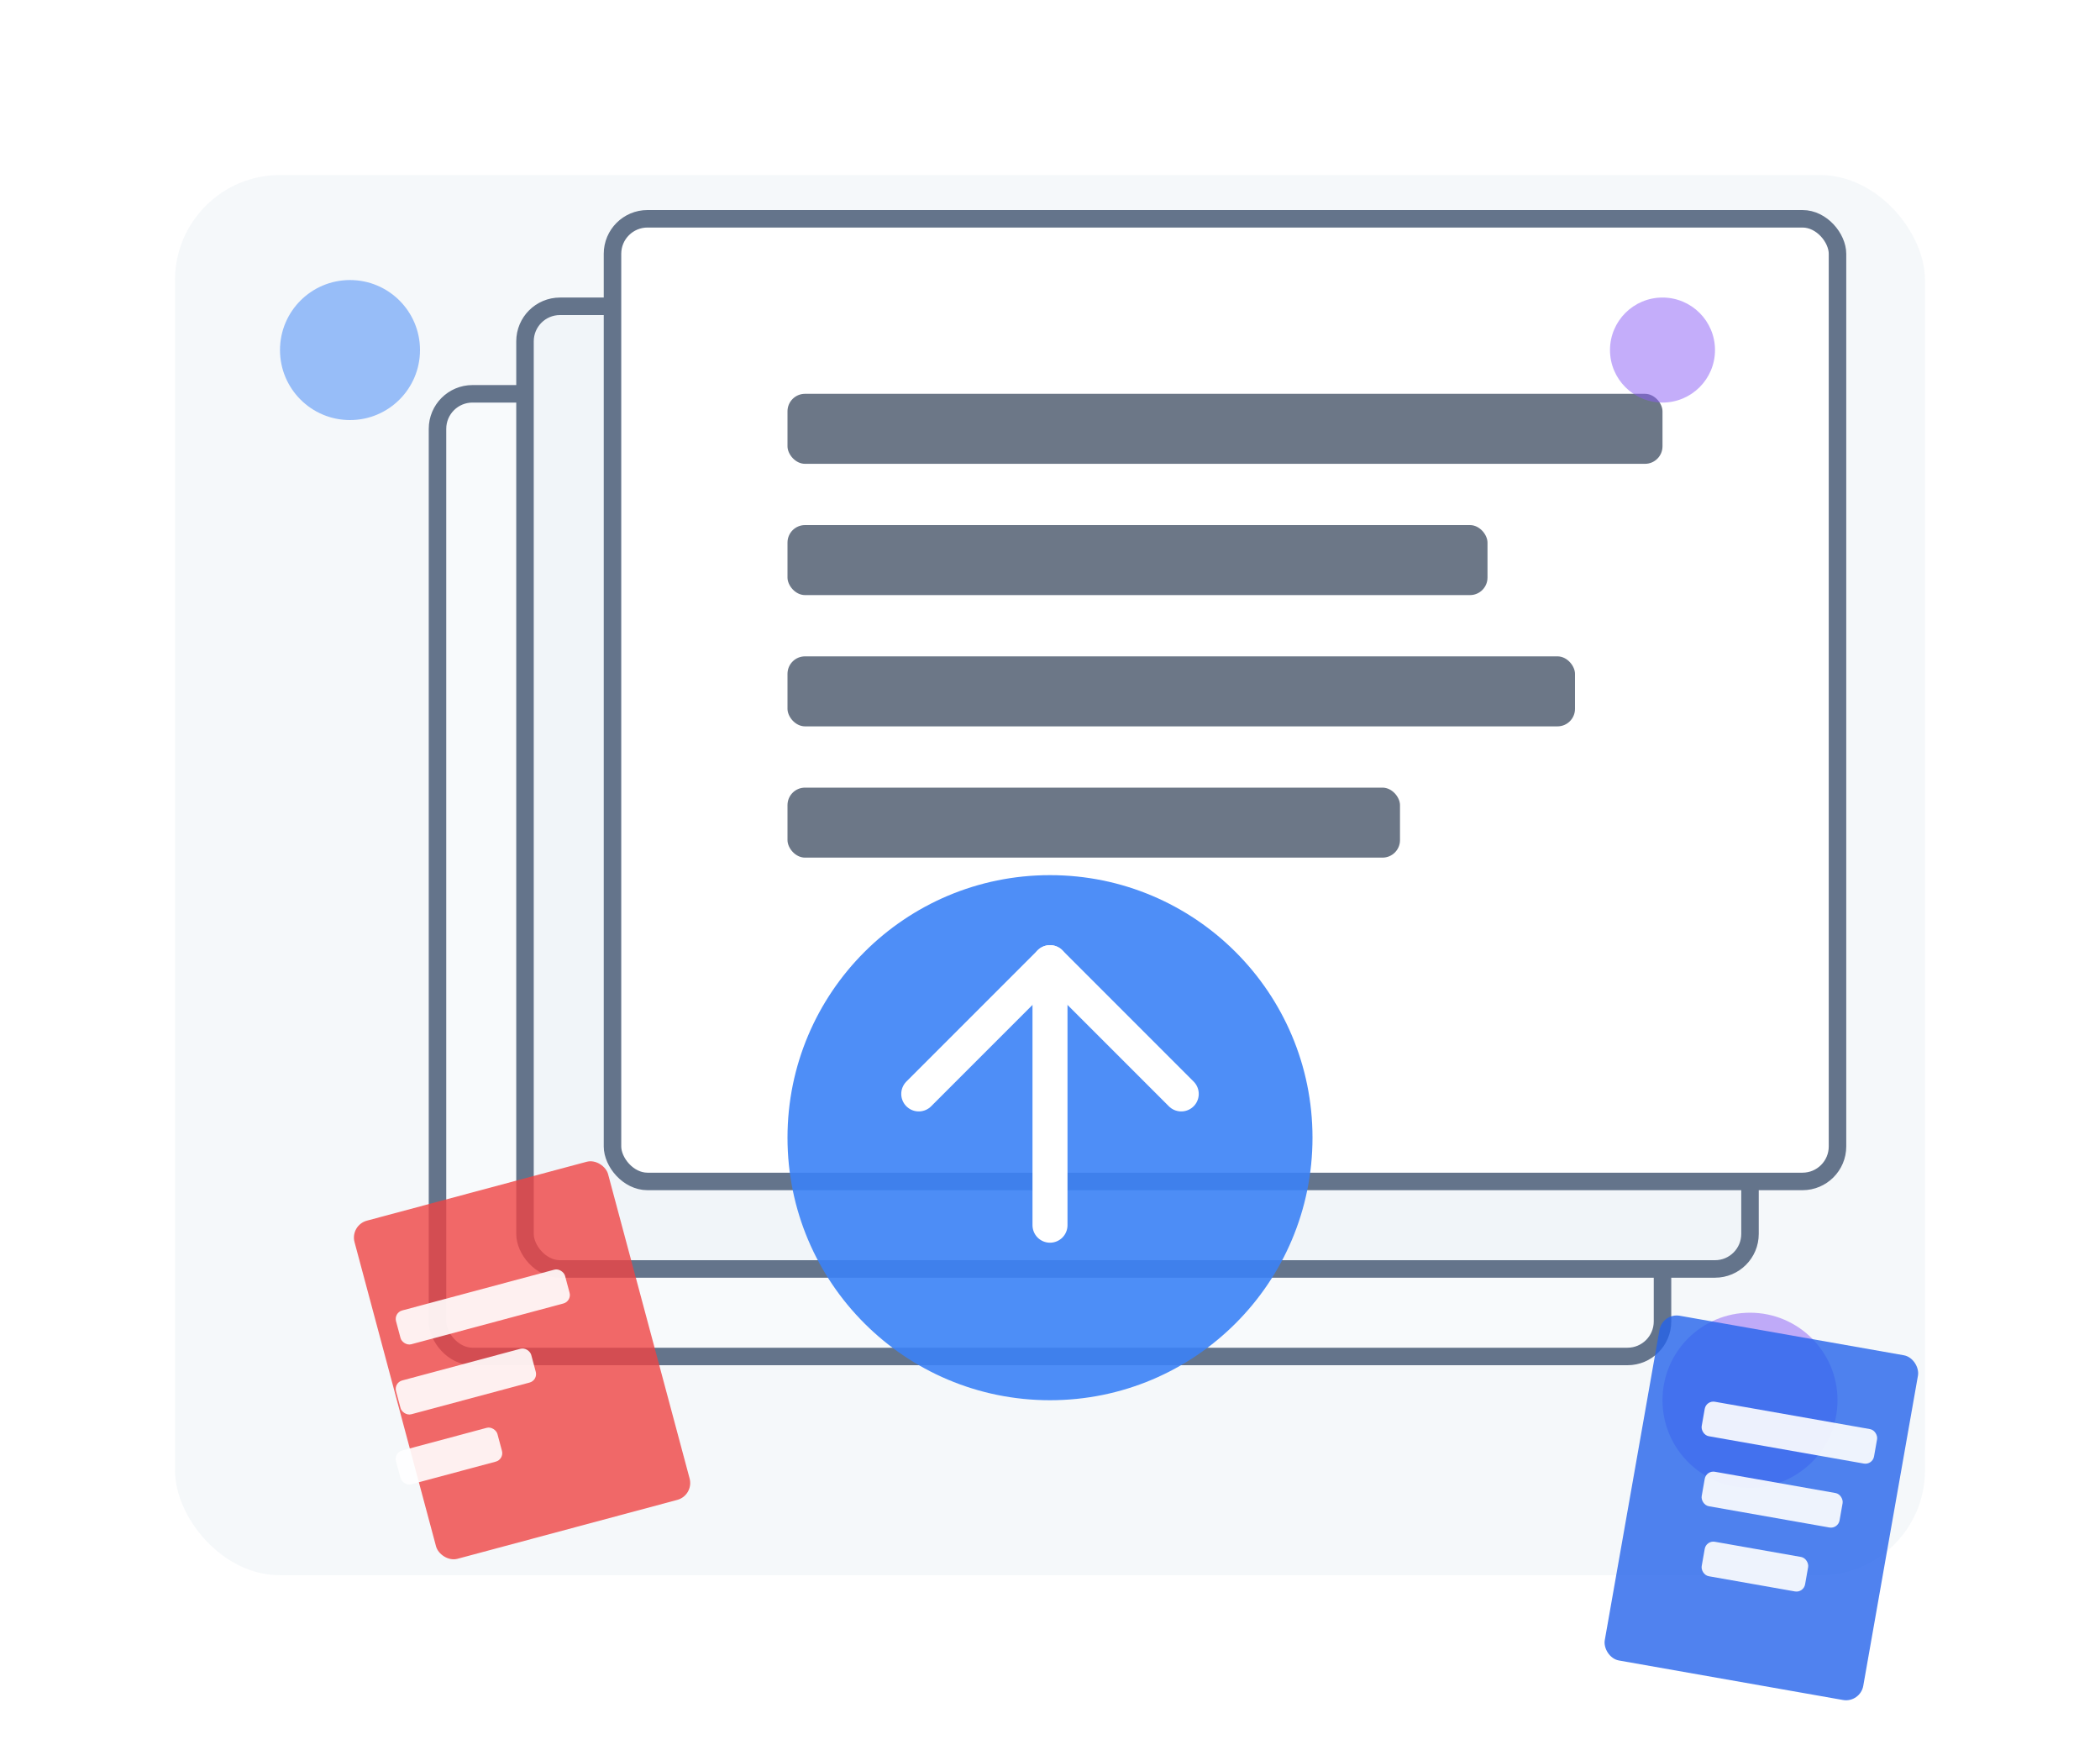 <svg width="240" height="200" viewBox="0 0 240 200" fill="none" xmlns="http://www.w3.org/2000/svg">
  <style>
    .primary { fill: #3b82f6; }
    .secondary { fill: #f1f5f9; }
    .accent { fill: #8b5cf6; }
    .dark .secondary { fill: #334155; }
    .text { fill: #475569; }
    .dark .text { fill: #cbd5e1; }
    .outline { stroke: #64748b; }
    .dark .outline { stroke: #94a3b8; }
    @media (prefers-color-scheme: dark) {
      .dark { display: block; }
      .light { display: none; }
    }
    @media (prefers-color-scheme: light) {
      .dark { display: none; }
      .light { display: block; }
    }
  </style>
  
  <!-- 배경 -->
  <rect x="20" y="20" width="200" height="160" rx="12" class="secondary" opacity="0.7"/>
  
  <!-- 문서 스택 -->
  <rect x="50" y="45" width="140" height="110" rx="4" fill="#f8fafc" class="outline" stroke-width="2"/>
  <rect x="60" y="35" width="140" height="110" rx="4" fill="#f1f5f9" class="outline" stroke-width="2"/>
  <rect x="70" y="25" width="140" height="110" rx="4" fill="#ffffff" class="outline" stroke-width="2"/>
  
  <!-- 문서 내용 -->
  <rect x="90" y="45" width="100" height="8" rx="2" class="text" opacity="0.8"/>
  <rect x="90" y="60" width="80" height="8" rx="2" class="text" opacity="0.8"/>
  <rect x="90" y="75" width="90" height="8" rx="2" class="text" opacity="0.8"/>
  <rect x="90" y="90" width="70" height="8" rx="2" class="text" opacity="0.8"/>
  
  <!-- 업로드 아이콘 -->
  <circle cx="120" cy="130" r="30" class="primary" opacity="0.9"/>
  <path d="M120,110 L120,140" stroke="white" stroke-width="4" stroke-linecap="round"/>
  <path d="M105,125 L120,110 L135,125" stroke="white" stroke-width="4" stroke-linecap="round" stroke-linejoin="round"/>
  
  <!-- 장식 요소 -->
  <circle cx="40" cy="40" r="8" class="primary" opacity="0.5"/>
  <circle cx="200" cy="160" r="10" class="accent" opacity="0.5"/>
  <circle cx="190" cy="40" r="6" class="accent" opacity="0.5"/>
  
  <!-- PDF 아이콘 -->
  <rect x="40" y="140" width="30" height="40" rx="2" fill="#ef4444" opacity="0.8" transform="rotate(-15 40 140)"/>
  <rect x="45" y="150" width="20" height="4" rx="1" fill="white" opacity="0.9" transform="rotate(-15 45 150)"/>
  <rect x="45" y="158" width="16" height="4" rx="1" fill="white" opacity="0.9" transform="rotate(-15 45 158)"/>
  <rect x="45" y="166" width="12" height="4" rx="1" fill="white" opacity="0.9" transform="rotate(-15 45 166)"/>
  
  <!-- DOC 아이콘 -->
  <rect x="190" y="150" width="30" height="40" rx="2" fill="#2563eb" opacity="0.8" transform="rotate(10 190 150)"/>
  <rect x="195" y="160" width="20" height="4" rx="1" fill="white" opacity="0.9" transform="rotate(10 195 160)"/>
  <rect x="195" y="168" width="16" height="4" rx="1" fill="white" opacity="0.9" transform="rotate(10 195 168)"/>
  <rect x="195" y="176" width="12" height="4" rx="1" fill="white" opacity="0.9" transform="rotate(10 195 176)"/>
</svg> 